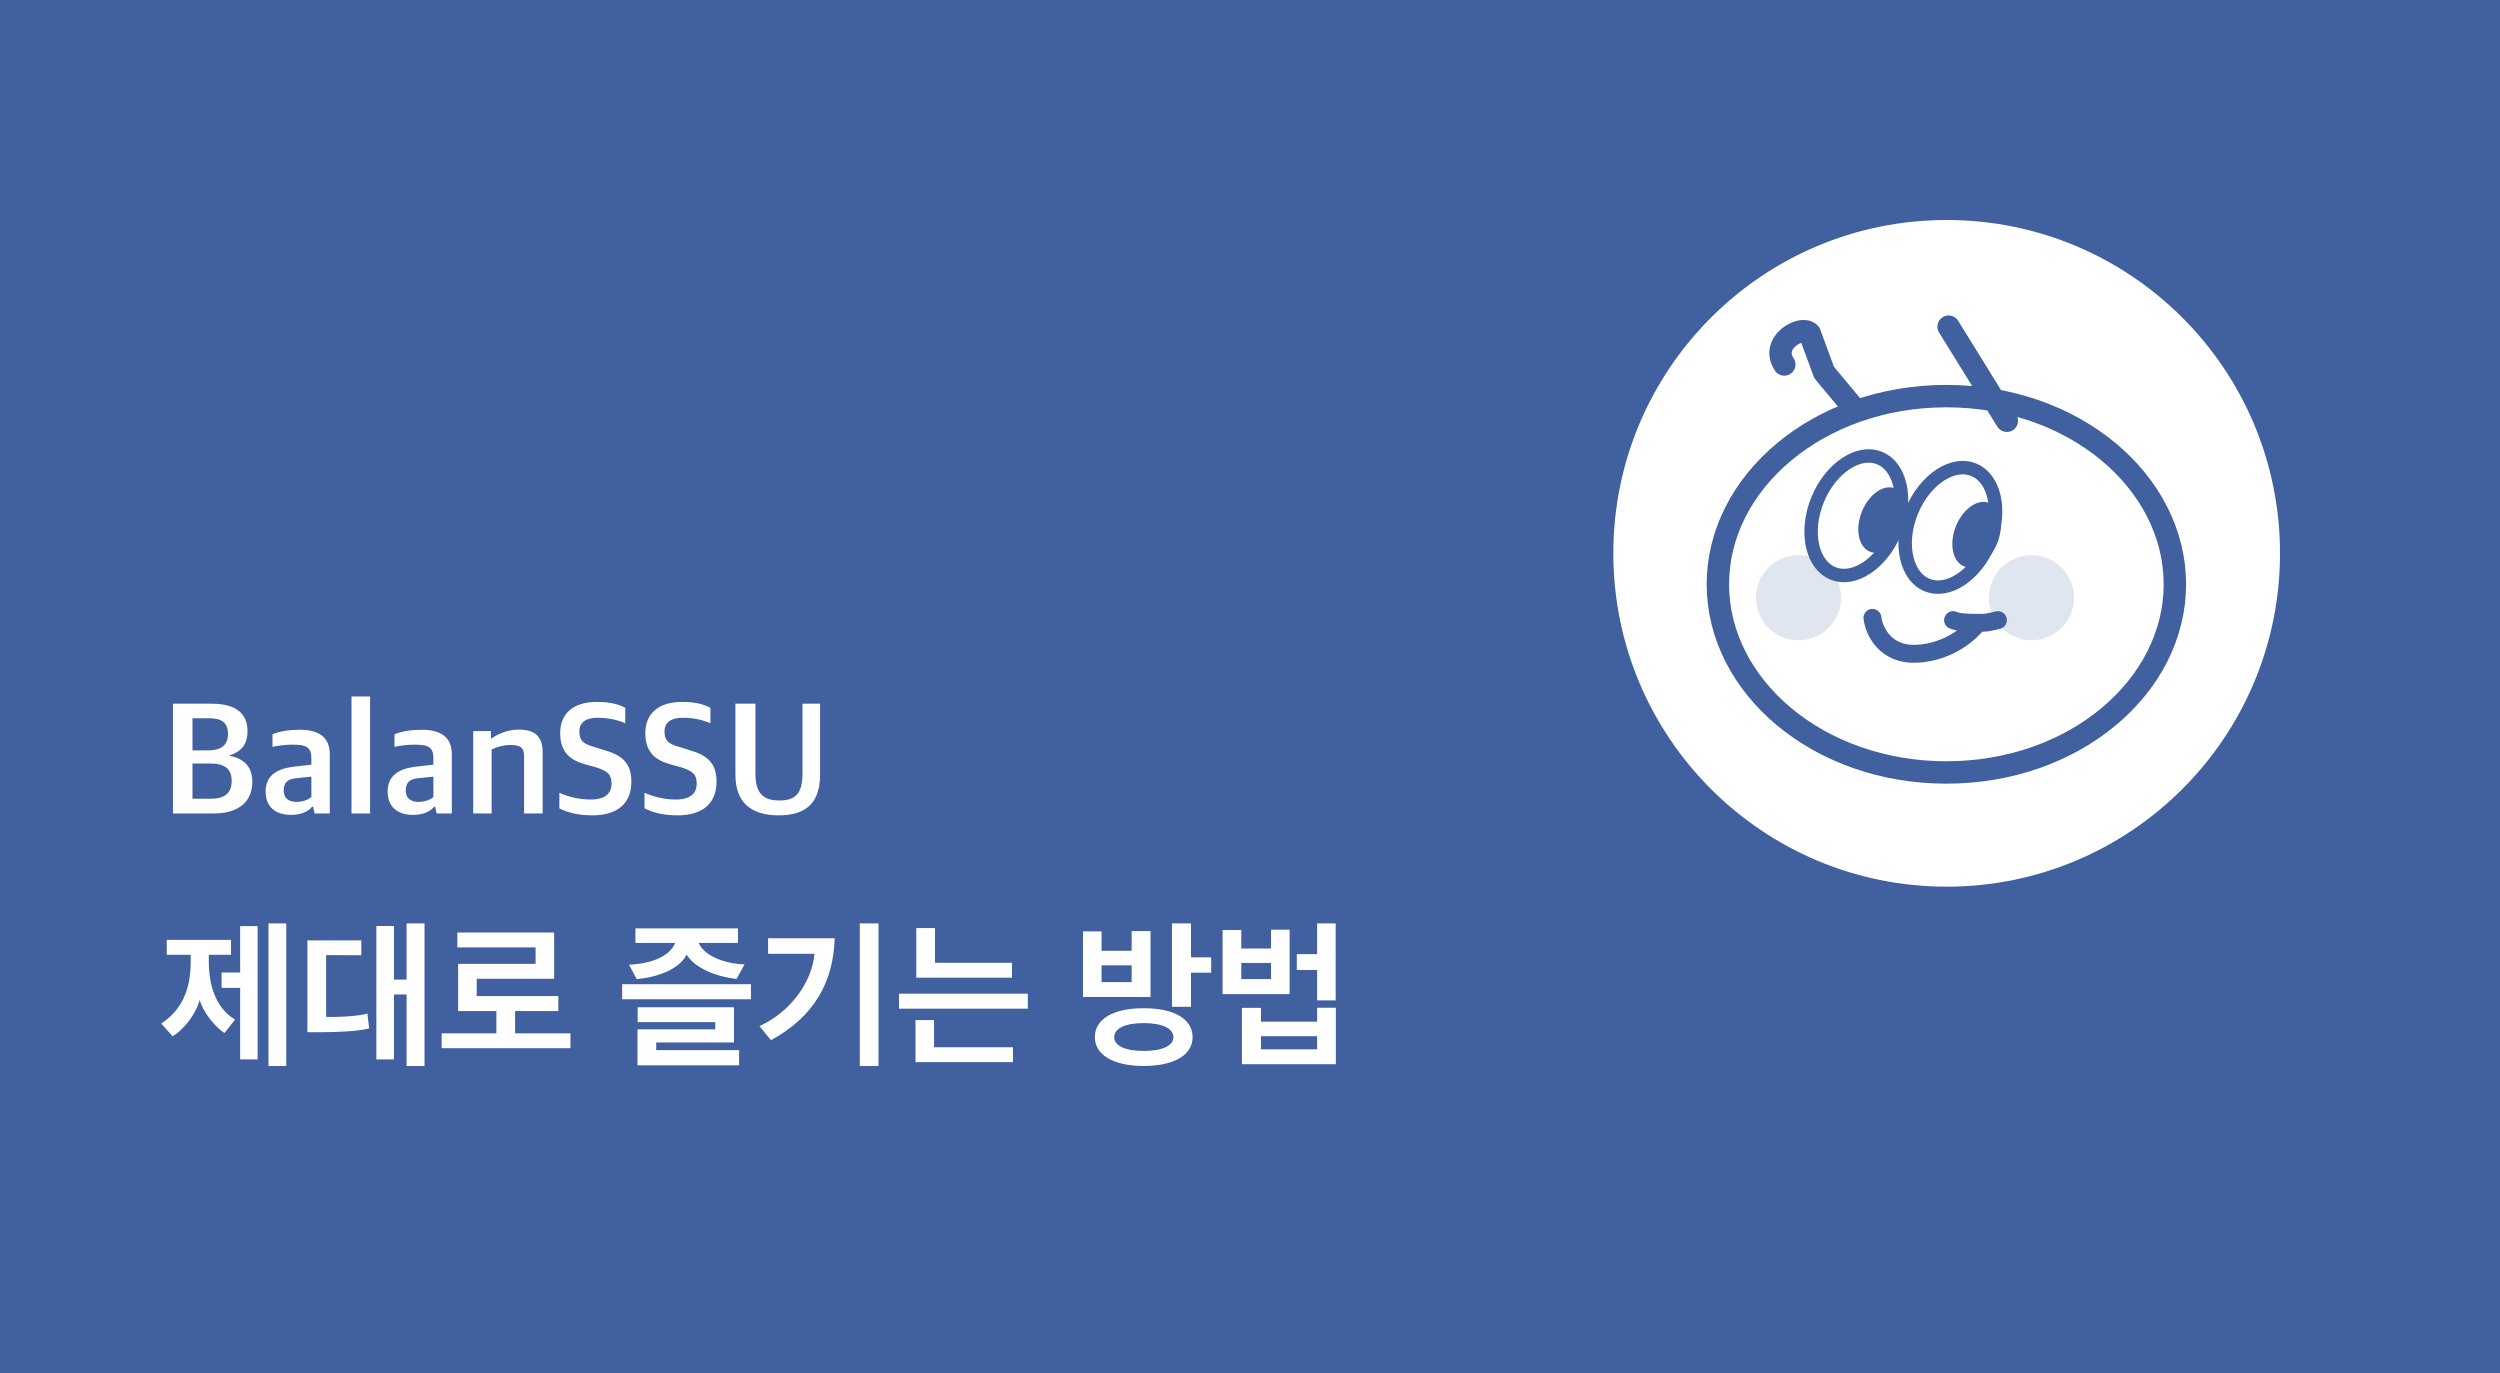 <svg width="375" height="206" viewBox="0 0 375 206" fill="none" xmlns="http://www.w3.org/2000/svg">
<rect width="375" height="206" fill="#4060A0"/>
<path d="M25.944 122.016V105.552H31.704C35.496 105.552 37.128 107.088 37.128 109.704C37.128 111.432 36.408 112.68 34.44 113.304V113.376C36.504 113.76 37.848 114.912 37.848 117.312C37.848 120.048 36 122.016 32.112 122.016H25.944ZM28.872 119.808H31.704C33.696 119.808 34.752 118.944 34.752 117.144C34.752 115.248 33.624 114.528 31.536 114.528H28.872V119.808ZM28.872 112.56H31.176C32.904 112.56 34.2 111.984 34.2 110.112C34.2 108.336 33.192 107.736 31.296 107.736H28.872V112.56ZM43.634 122.232C41.402 122.232 39.842 121.104 39.842 118.728C39.842 116.448 41.354 115.392 43.802 115.032L46.706 114.696V113.76C46.706 112.08 45.962 111.696 43.874 111.696C42.674 111.696 41.618 111.864 40.874 112.032V110.136C42.026 109.68 43.346 109.464 44.954 109.464C47.81 109.464 49.466 110.568 49.466 113.136V122.016H47.186L46.97 121.008H46.826C46.226 121.704 45.242 122.232 43.634 122.232ZM44.474 120.288C45.362 120.288 46.25 119.976 46.706 119.544V116.496L44.426 116.736C43.202 116.832 42.554 117.336 42.554 118.584C42.554 119.76 43.346 120.288 44.474 120.288ZM52.727 122.016V104.472H55.511V122.016H52.727ZM61.939 122.232C59.707 122.232 58.147 121.104 58.147 118.728C58.147 116.448 59.659 115.392 62.107 115.032L65.011 114.696V113.76C65.011 112.08 64.267 111.696 62.179 111.696C60.979 111.696 59.923 111.864 59.179 112.032V110.136C60.331 109.68 61.651 109.464 63.259 109.464C66.115 109.464 67.771 110.568 67.771 113.136V122.016H65.491L65.275 121.008H65.131C64.531 121.704 63.547 122.232 61.939 122.232ZM62.779 120.288C63.667 120.288 64.555 119.976 65.011 119.544V116.496L62.731 116.736C61.507 116.832 60.859 117.336 60.859 118.584C60.859 119.76 61.651 120.288 62.779 120.288ZM70.984 122.016V109.656H73.648V110.76H73.744C74.8 109.992 76.312 109.44 77.8 109.44C80.176 109.44 81.4 110.4 81.4 112.848V122.016H78.616V113.496C78.616 112.248 78.208 111.744 76.528 111.744C75.568 111.744 74.488 112.056 73.744 112.416V122.016H70.984ZM88.825 122.304C86.665 122.304 85.033 121.848 83.905 121.248V118.92C85.225 119.496 86.785 119.928 88.585 119.928C90.793 119.928 91.729 119.016 91.729 117.528C91.729 116.16 91.129 115.632 89.329 115.08L87.769 114.648C85.441 114 84.025 112.752 84.025 109.968C84.025 107.184 85.825 105.288 89.545 105.288C91.705 105.288 92.881 105.696 93.793 106.176V108.48C92.761 108.048 91.417 107.664 89.593 107.664C87.865 107.664 86.905 108.384 86.905 109.704C86.905 111 87.385 111.552 89.017 112.008L90.553 112.488C93.145 113.232 94.705 114.312 94.705 117.24C94.705 120.36 92.809 122.304 88.825 122.304ZM101.598 122.304C99.438 122.304 97.806 121.848 96.678 121.248V118.92C97.998 119.496 99.558 119.928 101.358 119.928C103.566 119.928 104.502 119.016 104.502 117.528C104.502 116.16 103.902 115.632 102.102 115.08L100.542 114.648C98.214 114 96.798 112.752 96.798 109.968C96.798 107.184 98.598 105.288 102.318 105.288C104.478 105.288 105.654 105.696 106.566 106.176V108.48C105.534 108.048 104.19 107.664 102.366 107.664C100.638 107.664 99.678 108.384 99.678 109.704C99.678 111 100.158 111.552 101.79 112.008L103.326 112.488C105.918 113.232 107.478 114.312 107.478 117.24C107.478 120.36 105.582 122.304 101.598 122.304ZM116.796 122.304C112.62 122.304 110.316 120.312 110.316 116.256V105.552H113.316V116.064C113.316 119.064 114.54 120.072 116.916 120.072C119.244 120.072 120.372 119.088 120.372 116.064V105.552H123.012V116.16C123.012 120.36 120.996 122.304 116.796 122.304ZM35.256 152.936L33.672 154.952C32.28 154.064 30.48 151.88 29.952 149.984C29.448 151.976 27.624 154.448 25.896 155.432L24.192 153.536C27.24 151.52 28.608 148.472 28.608 144.248V143.216H25.008V140.984H34.656V143.216H31.32V144.2C31.32 148.376 32.712 151.424 35.256 152.936ZM38.64 158.912H36.024V148.184H33.24V145.88H36.024V138.92H38.64V158.912ZM42.936 159.896H40.272V138.512H42.936V159.896ZM63.678 159.896H60.99V149.168H59.094V158.912H56.454V138.896H59.094V146.936H60.99V138.512H63.678V159.896ZM48.918 152.528C51.102 152.6 53.67 152.408 55.11 152.048L55.374 154.256C53.766 154.688 50.622 154.832 48.15 154.832H46.11V141.056H54.198V143.288C52.446 143.288 50.694 143.264 48.918 143.264V152.528ZM83.747 151.664H77.267V155H85.571V157.232H66.251V155H74.459V151.664H68.723V144.584H80.339V142.112H68.603V139.88H83.123V146.816H71.507V149.408H83.747V151.664ZM110.866 159.8H95.626V154.4H107.29V153.32H95.65V151.088H110.098V156.368H98.434V157.52H110.866V159.8ZM111.682 144.656L110.482 146.84C107.482 146.528 104.242 145.232 102.994 143.192C101.914 145.304 98.89 146.552 95.506 146.864L94.354 144.704C97.642 144.56 100.474 143.48 101.266 141.44H95.314V139.256H110.698V141.44H104.794C105.682 143.48 108.922 144.584 111.682 144.656ZM112.642 149.888H93.322V147.632H112.642V149.888ZM131.775 159.896H128.967V138.512H131.775V159.896ZM125.199 140.744C125.031 147.2 122.175 152.48 115.647 156.032L113.919 153.92C118.599 151.784 121.791 147.32 122.175 143.072H115.215V140.744H125.199ZM154.173 151.304H134.853V149.048H154.173V151.304ZM151.797 146.648H137.445V139.208H140.253V144.416H151.797V146.648ZM151.941 159.32H137.325V153.008H140.109V157.088H151.941V159.32ZM181.675 145.904H178.651V151.016H175.795V138.512H178.651V143.6H181.675V145.904ZM172.579 149.552H162.451V139.712H165.235V142.616H169.747V139.664H172.579V149.552ZM169.747 147.32V144.8H165.235V147.32H169.747ZM178.891 155.576C178.891 158.192 176.203 159.896 171.547 159.896C166.939 159.896 164.227 158.192 164.227 155.576C164.227 152.888 166.939 151.232 171.547 151.232C176.203 151.232 178.891 152.888 178.891 155.576ZM171.547 153.464C168.739 153.464 167.131 154.28 167.131 155.576C167.131 156.848 168.739 157.64 171.547 157.64C174.379 157.64 176.011 156.848 176.011 155.576C176.011 154.28 174.379 153.464 171.547 153.464ZM200.377 159.632H186.289V151.184H189.145V153.248H197.569V151.16H200.377V159.632ZM197.569 157.4V155.432H189.145V157.4H197.569ZM200.353 150.056H197.569V145.496H194.521V143.12H197.569V138.512H200.353V150.056ZM193.441 149.12H183.385V139.496H186.193V142.28H190.657V139.448H193.441V149.12ZM190.657 146.864V144.44H186.193V146.864H190.657Z" fill="white"/>
<circle cx="292" cy="83" r="50" fill="white"/>
<circle cx="304.724" cy="89.659" r="6.385" fill="#E0E6F0"/>
<circle cx="269.777" cy="89.659" r="6.385" fill="#E0E6F0"/>
<path d="M292.963 93.019C293.757 93.35 294.94 93.423 296.66 93.426M299.684 93.019C298.004 93.426 297.853 93.428 296.66 93.426M280.866 92.683C281.09 94.588 282.748 98.329 287.587 98.06C292.426 97.791 295.651 94.858 296.66 93.426" stroke="#4060A0" stroke-width="2.688" stroke-linecap="round" stroke-linejoin="round"/>
<path d="M326.23 87.643C326.23 102.956 311.187 115.869 291.955 115.869C272.722 115.869 257.68 102.956 257.68 87.643C257.68 72.331 272.722 59.417 291.955 59.417C311.187 59.417 326.23 72.331 326.23 87.643Z" stroke="#4060A0" stroke-width="3.36"/>
<path d="M284.572 78.882C283.735 81.412 282.245 83.477 280.563 84.783C278.878 86.09 277.082 86.587 275.52 86.199C273.958 85.811 272.738 84.566 272.109 82.684C271.48 80.804 271.479 78.369 272.315 75.839C273.152 73.31 274.642 71.245 276.324 69.939C278.009 68.631 279.805 68.135 281.367 68.523C282.929 68.91 284.149 70.156 284.779 72.038C285.407 73.918 285.409 76.353 284.572 78.882Z" stroke="#4060A0" stroke-width="2.016"/>
<ellipse cx="3.367" cy="5.103" rx="3.367" ry="5.103" transform="matrix(0.971 0.241 -0.314 0.949 280.719 72.353)" fill="#4060A0"/>
<path d="M298.685 80.629C297.848 83.159 296.359 85.224 294.676 86.529C292.992 87.837 291.195 88.334 289.633 87.946C288.072 87.558 286.851 86.312 286.222 84.43C285.593 82.551 285.592 80.116 286.429 77.586C287.266 75.056 288.755 72.992 290.438 71.686C292.122 70.378 293.919 69.882 295.48 70.27C297.042 70.657 298.262 71.903 298.892 73.785C299.521 75.665 299.522 78.1 298.685 80.629Z" stroke="#4060A0" stroke-width="2.016"/>
<ellipse cx="3.367" cy="5.103" rx="3.367" ry="5.103" transform="matrix(0.971 0.241 -0.314 0.949 294.824 74.538)" fill="#4060A0"/>
<path d="M278.097 61.243L273.618 55.868L271.457 50.008C270.333 48.701 265.433 51.355 267.646 54.673" stroke="#4060A0" stroke-width="3.36" stroke-linecap="round" stroke-linejoin="round"/>
<path d="M301.028 63.113L292.291 49" stroke="#4060A0" stroke-width="3.36" stroke-linecap="round" stroke-linejoin="round"/>
</svg>
